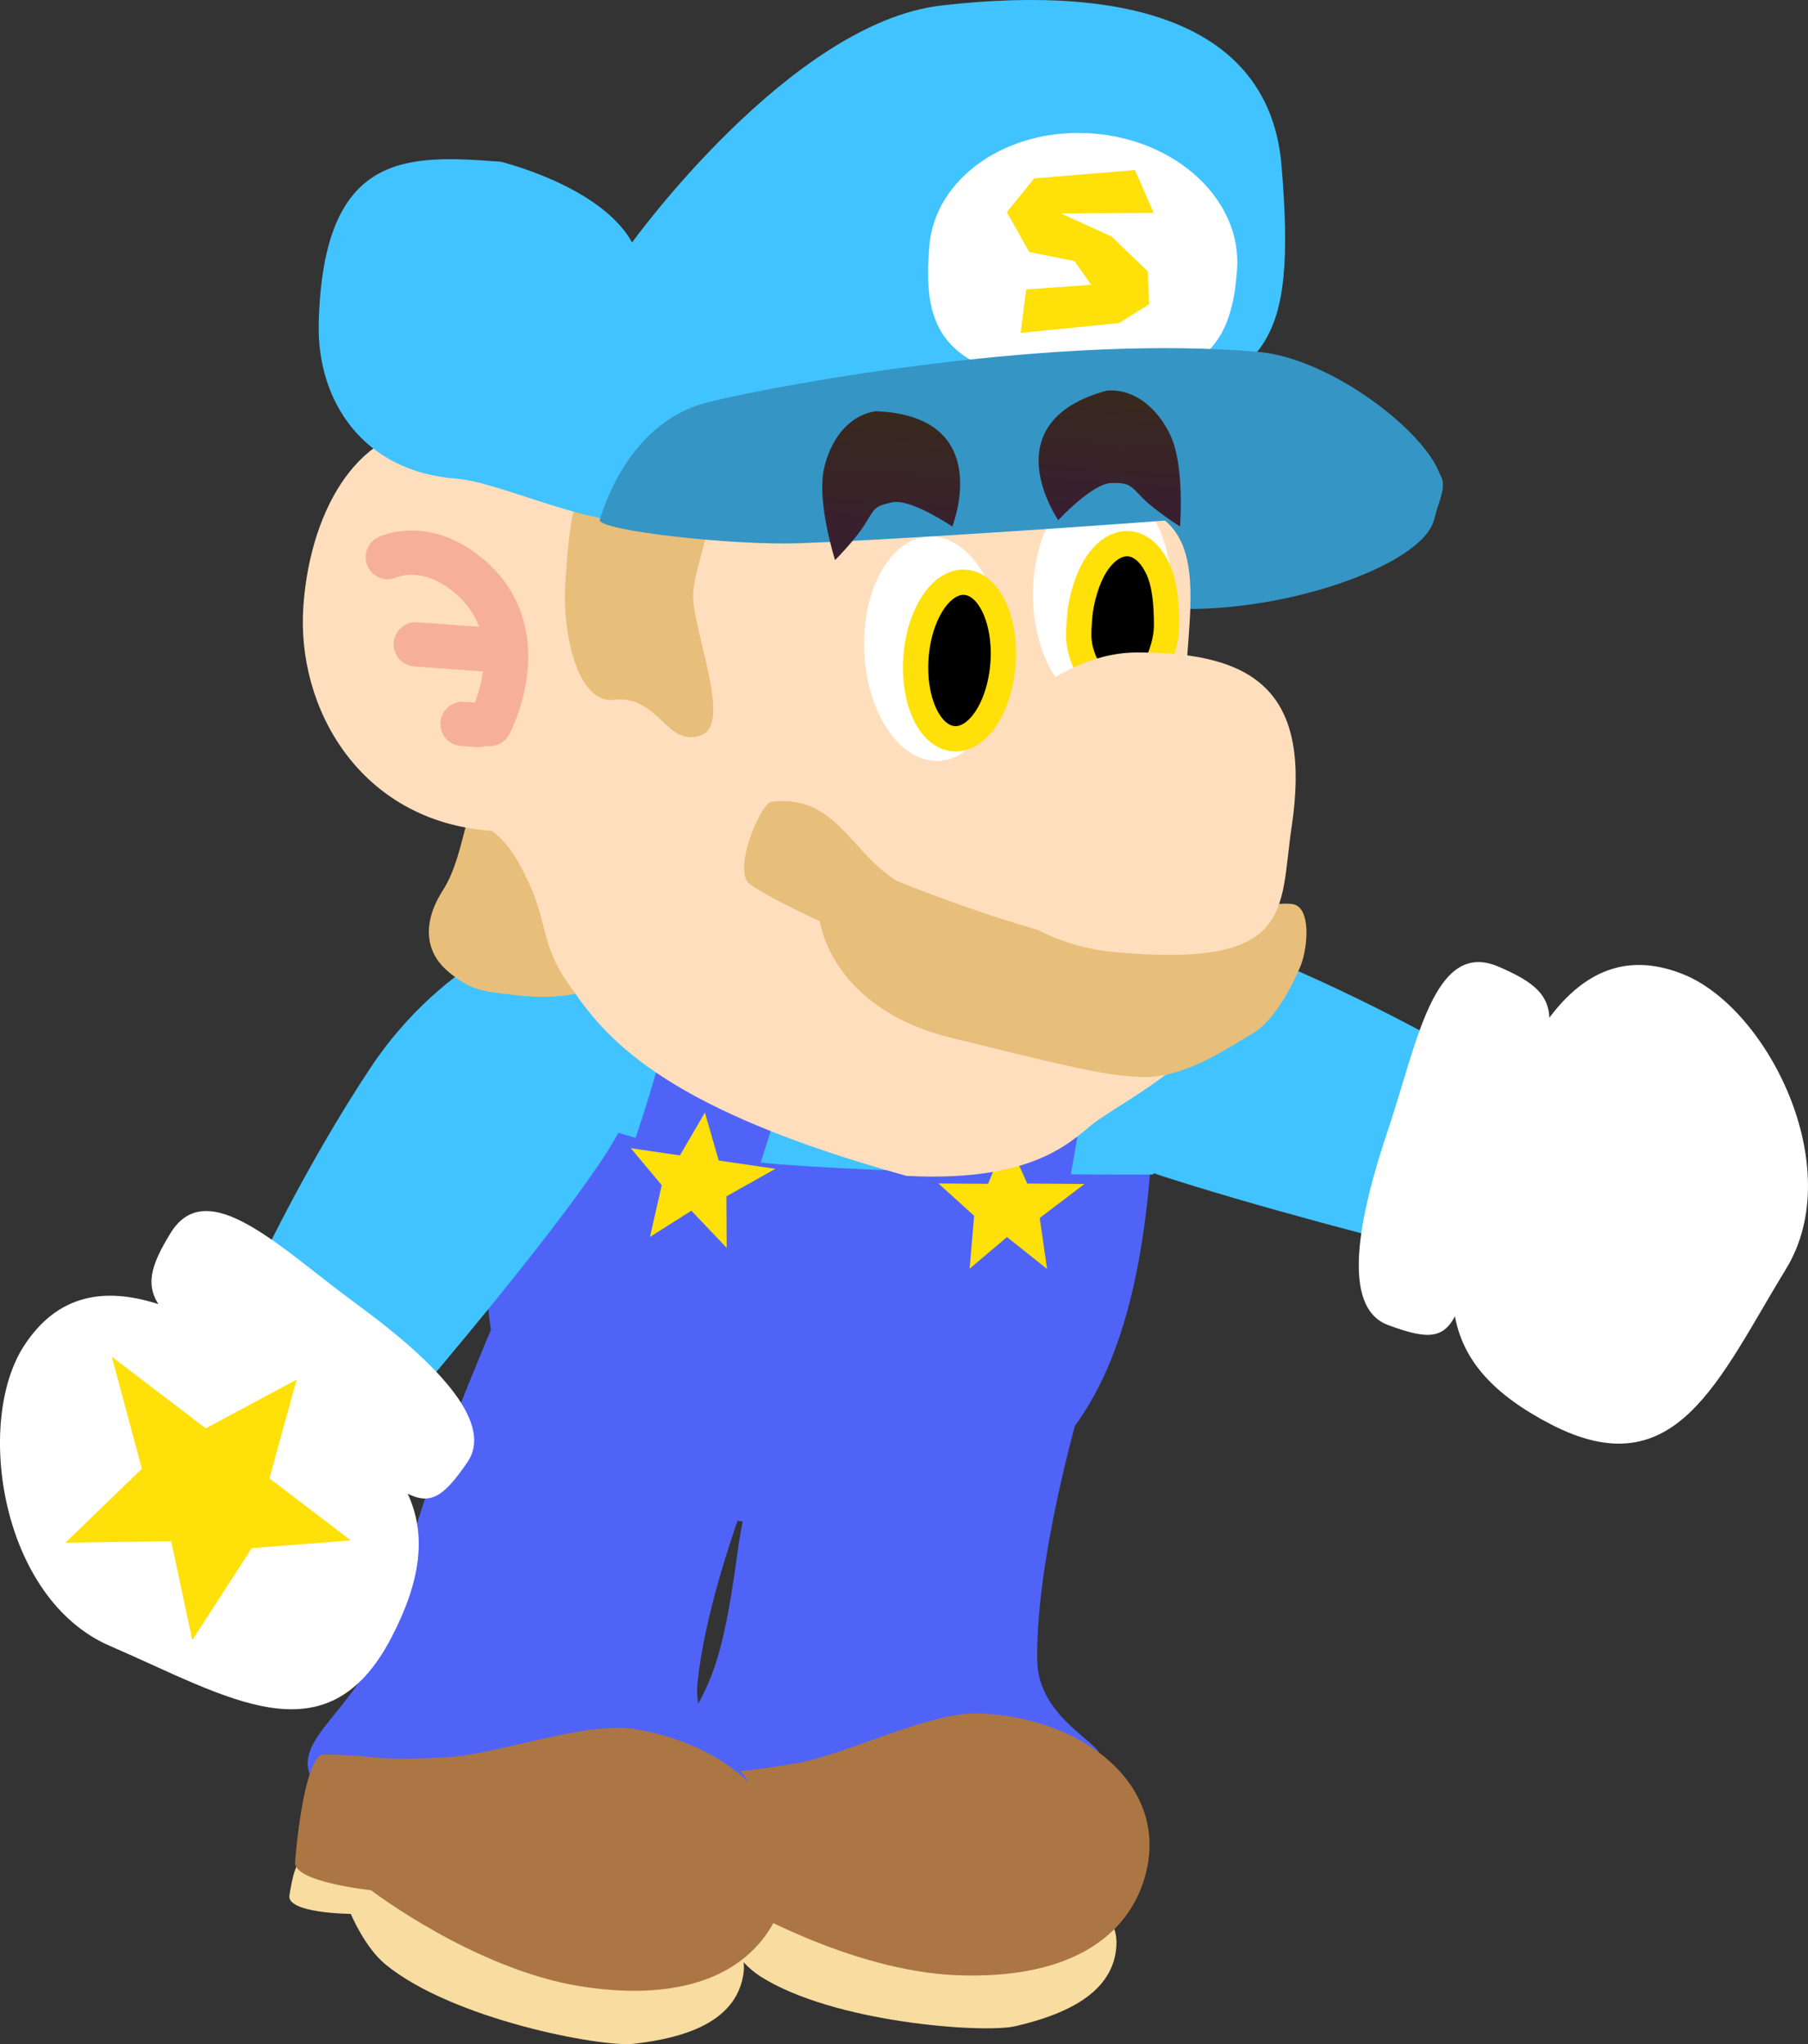 <svg version="1.1" xmlns="http://www.w3.org/2000/svg" xmlns:xlink="http://www.w3.org/1999/xlink" width="142.933" height="161.581" viewBox="0,0,142.933,161.581"><rect x="0" y="0" width="142.933" height="161.581" fill="#333333" stroke="none"/><defs><linearGradient x1="247.04" y1="138.836" x2="246.162" y2="150.785" gradientUnits="userSpaceOnUse" id="color-1"><stop offset="0" stop-color="#38291e"/><stop offset="1" stop-color="#381e32"/></linearGradient><linearGradient x1="264.454" y1="137.104" x2="263.682" y2="147.62" gradientUnits="userSpaceOnUse" id="color-2"><stop offset="0" stop-color="#38291e"/><stop offset="1" stop-color="#381e32"/></linearGradient></defs><g transform="translate(-176.165,-106.22)"><g data-paper-data="{&quot;isPaintingLayer&quot;:true}" fill-rule="nonzero" stroke-linejoin="miter" stroke-miterlimit="10" stroke-dasharray="" stroke-dashoffset="0" style="mix-blend-mode: normal"><g data-paper-data="{&quot;origRot&quot;:0}" stroke="none" stroke-width="0" stroke-linecap="butt"><g data-paper-data="{&quot;origPos&quot;:null,&quot;index&quot;:null,&quot;origRot&quot;:0}"><path d="M252.609,183.72c1.922,-4.956 12.436,-6.198 21.512,-2.678c9.075,3.52 17.176,8.221 17.176,8.221l-5.598,14.939c0,0 -14.865,-3.768 -22.165,-6.599c-9.075,-3.52 -12.848,-8.927 -10.925,-13.883z" data-paper-data="{&quot;origRot&quot;:0,&quot;origPos&quot;:null}" fill="#41c3ff"/><g data-paper-data="{&quot;origPos&quot;:null}" fill="#ffffff"><path d="M292.885,199.29c2.991,-8.9 7.184,-19.745 16.365,-16.05c6.66,2.681 13.009,15.274 8.112,23.284c-5.344,8.741 -8.708,17.391 -18.582,12.289c-9.22,-4.764 -8.885,-10.623 -5.895,-19.523z" data-paper-data="{&quot;origRot&quot;:0,&quot;origPos&quot;:null}"/><path d="M285.879,195.588c2.318,-6.868 3.623,-15.156 8.75,-12.958c5.736,2.459 4.78,4.128 0.715,15.258c-4.631,12.679 -3.03,15.46 -9.448,13.07c-3.748,-1.395 -2.335,-8.502 -0.017,-15.37z" data-paper-data="{&quot;origRot&quot;:0,&quot;origPos&quot;:null}"/></g></g></g><g data-paper-data="{&quot;origRot&quot;:0}" stroke="none" stroke-width="0" stroke-linecap="butt"><path d="M258.162,237.465c0.066,4.569 5.15,6.563 4.948,7.581c-0.816,4.118 -2.903,6.958 -9.85,8.631c-8.606,2.072 -15.268,1.237 -22.714,-3.549c-5.072,-3.26 -0.398,-5.711 1.806,-11.322c0.791,-2.014 1.424,-4.663 2.142,-10.052c0.898,-6.737 6.525,-24.853 6.525,-24.853c0,0 7.329,0.234 12.301,1.357c3.924,0.886 10.453,4.788 10.453,4.788c0,0 -5.763,16.86 -5.611,27.421z" data-paper-data="{&quot;origPos&quot;:null}" fill="#5063f7"/><path d="M264.427,259.933c-0.157,3.895 -4.195,5.571 -7.993,6.452c-2.489,0.578 -14.412,-0.253 -20.196,-3.962c-1.796,-1.151 -3.19,-3.657 -3.19,-3.657c0,0 -5.063,0.556 -4.99,-0.899c0.058,-1.155 0.108,-3.124 1.252,-3.678c4.923,-2.387 16.339,-1.92 21.806,-1.699c7.505,0.303 13.464,3.635 13.311,7.443z" data-paper-data="{&quot;origPos&quot;:null}" fill="#f8dca0"/><path d="M266.507,255.116c-1.549,4.504 -6.244,7.579 -14.729,7.237c-8.484,-0.343 -17.362,-5.63 -17.362,-5.63c0,0 -6.155,0.075 -6.216,-1.506c-0.126,-3.272 0.031,-8.597 1.272,-8.721c4.584,-0.458 3.698,0.124 9.709,-0.91c3.892,-0.669 10.487,-4.086 14.433,-3.927c8.484,0.343 15.444,6.039 12.893,13.456z" data-paper-data="{&quot;origPos&quot;:null}" fill="#ab7644"/></g><g data-paper-data="{&quot;origRot&quot;:0}" stroke="none" stroke-width="0" stroke-linecap="butt"><path d="M231.306,239.25c-0.463,4.546 4.357,7.114 4.039,8.102c-1.287,3.996 -3.687,6.576 -10.782,7.435c-8.788,1.064 -15.308,-0.536 -22.152,-6.151c-4.661,-3.824 0.264,-5.718 3.103,-11.037c1.018,-1.909 1.953,-4.468 3.289,-9.737c1.67,-6.589 9.353,-23.933 9.353,-23.933c0,0 7.253,1.08 12.062,2.769c3.795,1.333 9.83,5.963 9.83,5.963c0,0 -7.673,16.081 -8.742,26.589z" data-paper-data="{&quot;origPos&quot;:null}" fill="#5063f7"/><path d="M234.932,262.291c-0.606,3.851 -4.811,5.048 -8.685,5.485c-2.539,0.286 -14.286,-1.917 -19.602,-6.269c-1.65,-1.351 -2.746,-4.001 -2.746,-4.001c0,0 -5.094,-0.033 -4.853,-1.47c0.191,-1.141 0.469,-3.09 1.669,-3.509c5.166,-1.802 16.451,-0.019 21.856,0.833c7.42,1.168 12.954,5.167 12.361,8.931z" data-paper-data="{&quot;origPos&quot;:null}" fill="#f8dca0"/><path d="M237.555,257.747c-2.06,4.295 -7.079,6.807 -15.467,5.486c-8.388,-1.321 -16.595,-7.599 -16.595,-7.599c0,0 -6.123,-0.636 -6,-2.214c0.253,-3.265 1.024,-8.535 2.272,-8.515c4.606,0.074 3.659,0.55 9.749,0.218c3.943,-0.215 10.889,-2.847 14.79,-2.232c8.388,1.321 14.643,7.784 11.251,14.856z" data-paper-data="{&quot;origPos&quot;:null}" fill="#ab7644"/></g><g data-paper-data="{&quot;origPos&quot;:null,&quot;origRot&quot;:0}"><path d="M267.023,199.63c-1.905,21.091 -10.614,29.436 -31.406,26.955c-21.783,-2.599 -21.678,-15.227 -20.576,-25.329c1.195,-10.959 1.247,-20.033 10.46,-26.087c6.864,-4.51 13.439,-1.335 21.604,-0.445c15.098,1.646 21.786,4.231 19.918,24.905z" data-paper-data="{&quot;origPos&quot;:null}" fill="#5063f7" stroke="none" stroke-width="0" stroke-linecap="butt"/><path d="M267.336,199.061c0,0 -17.359,0.119 -29.487,-0.8c-11.124,-0.844 -21.9,-5.808 -21.9,-5.808c0,0 0.514,-13.821 9.02,-18.29c5.565,-2.924 11.52,-3.431 19.03,-2.794c7.51,0.637 15.404,3.831 18.842,7.297c8.12,8.187 4.494,20.395 4.494,20.395z" data-paper-data="{&quot;origPos&quot;:null}" fill="#41c3ff" stroke="none" stroke-width="0" stroke-linecap="butt"/><path d="M255.813,176.571c0,0 1.386,7.032 1.37,11.167c-0.021,5.312 -2.225,15.056 -2.225,15.056" data-paper-data="{&quot;origPos&quot;:null,&quot;origRot&quot;:0}" fill="none" stroke="#5063f7" stroke-width="10" stroke-linecap="round"/><path d="M234.377,174.746c0,0 0.468,7.152 -0.082,11.251c-0.706,5.265 -4.149,14.643 -4.149,14.643" data-paper-data="{&quot;origPos&quot;:null}" fill="none" stroke="#5063f7" stroke-width="10" stroke-linecap="round"/><path d="M227.551,203.992l0.927,-4.089l-2.44,-2.919l3.878,0.568l1.975,-3.388l1.097,3.793l4.476,0.655l-3.872,2.175l0.02,4.071l-2.789,-2.935z" data-paper-data="{&quot;origPos&quot;:null,&quot;origRot&quot;:0}" fill="#ffe008" stroke="none" stroke-width="NaN" stroke-linecap="butt"/><path d="M252.82,206.504l0.356,-4.178l-2.819,-2.556l3.919,0.029l1.491,-3.627l1.608,3.606l4.523,0.033l-3.536,2.687l0.58,4.03l-3.166,-2.523z" data-paper-data="{&quot;origPos&quot;:null,&quot;origRot&quot;:0}" fill="#ffe008" stroke="none" stroke-width="NaN" stroke-linecap="butt"/></g><g data-paper-data="{&quot;origRot&quot;:0,&quot;index&quot;:null}" stroke="none" stroke-linecap="butt"><g data-paper-data="{&quot;origPos&quot;:null,&quot;index&quot;:null,&quot;origRot&quot;:0}" stroke-width="0"><path d="M224.611,180.357c4.428,2.941 4.462,9.534 -0.924,17.642c-4.332,6.521 -14.306,18.17 -14.306,18.17l-13.186,-8.979c0,0 3.909,-8.512 9.295,-16.62c5.386,-8.108 14.693,-13.154 19.121,-10.213z" data-paper-data="{&quot;origRot&quot;:0,&quot;origPos&quot;:null}" fill="#41c3ff"/><g data-paper-data="{&quot;origPos&quot;:null}" fill="#ffffff"><path d="M207.116,235.649c-5.127,9.861 -12.862,4.734 -22.268,0.672c-8.619,-3.722 -10.692,-17.672 -6.795,-23.702c5.372,-8.312 15.051,-1.868 22.625,3.68c7.574,5.548 11.225,10.143 6.438,19.351z" data-paper-data="{&quot;origRot&quot;:0,&quot;origPos&quot;:null}"/><path d="M204.268,209.235c5.853,4.276 11.105,9.268 8.847,12.569c-3.866,5.652 -4.162,2.457 -15.255,-5.233c-9.738,-6.751 -11.48,-7.564 -8.212,-12.88c2.922,-4.752 8.766,1.268 14.62,5.544z" data-paper-data="{&quot;origRot&quot;:0,&quot;origPos&quot;:null}"/></g></g><path d="M189.7,228.048l-8.36,0.117l6.04,-5.847l-2.377,-8.856l7.427,5.664l7.184,-3.855l-2.151,7.806l6.436,4.907l-7.833,0.61l-4.7,7.271z" data-paper-data="{&quot;origPos&quot;:null,&quot;origRot&quot;:0}" fill="#ffe008" stroke-width="NaN"/></g><g><path d="M289.559,147.232c-0.844,3.742 -12.488,7.706 -21.374,7.053c-7.16,-0.526 -4.891,-7.132 -4.624,-10.768c0.267,-3.635 14.241,-1.812 21.402,-1.286c7.16,0.526 5.143,2.578 4.596,5z" data-paper-data="{&quot;origPos&quot;:null}" fill="#3595c5" stroke="none" stroke-width="0" stroke-linecap="butt"/><path d="M211.573,182.998c-1.778,-1.502 -2.07,-3.799 -0.386,-6.421c1.954,-3.042 1.68,-8.117 3.458,-6.615c0,0 7.139,1.549 7.483,4.476c0,0 2.43,8.557 1.086,9.799c0,0 -1.874,1.188 -6.491,0.629c-2.501,-0.303 -3.373,-0.365 -5.151,-1.867z" data-paper-data="{&quot;origRot&quot;:0,&quot;origPos&quot;:null}" fill="#e7be7a" stroke="none" stroke-width="0" stroke-linecap="butt"/><path d="M221.159,144.498c4.229,1.32 37.302,0.565 43.056,1.311c8.514,1.103 5.584,8.646 5.56,17.231c-0.027,9.871 6.493,14.846 2.376,23.817c-1.587,3.459 -6.009,5.757 -9.163,7.887c-1.789,1.208 -4.39,4.992 -15.165,4.424c-18.59,-5.145 -23.479,-10.472 -26.357,-14.667c-3.001,-4.022 -1.543,-5.159 -4.358,-10.186c-0.863,-1.541 -1.956,-2.409 -2.15,-2.424c-10.343,-0.76 -15.401,-9.721 -14.808,-17.799c0.593,-8.078 4.765,-14.356 10.549,-13.931c5.783,0.425 8.99,3.878 10.46,4.337z" data-paper-data="{&quot;origPos&quot;:null}" fill="#ffdebd" stroke="none" stroke-width="0" stroke-linecap="butt"/><path d="M268.831,153.22c-0.007,4.902 -2.474,8.872 -5.512,8.868c-3.038,-0.004 -5.495,-3.981 -5.488,-8.882c0.007,-4.902 2.474,-8.872 5.512,-8.868c3.038,0.004 5.495,3.981 5.488,8.882z" data-paper-data="{&quot;origPos&quot;:null,&quot;origRot&quot;:0}" fill="#ffffff" stroke="none" stroke-width="0" stroke-linecap="butt"/><path d="M230.968,153.063c-0.191,2.601 3.114,10.28 0.69,11.245c-2.819,1.123 -3.319,-3.185 -7.014,-2.771c-2.744,0.308 -4.095,-5.095 -3.771,-9.502c0.324,-4.406 0.62,-8.676 3.38,-8.575c11.619,0.424 7.038,5.197 6.715,9.603z" data-paper-data="{&quot;origPos&quot;:null}" fill="#e7be7a" stroke="none" stroke-width="0" stroke-linecap="butt"/><path d="M255.477,157.257c0.213,4.897 -2.075,8.974 -5.109,9.105c-3.035,0.132 -5.667,-3.731 -5.88,-8.628c-0.213,-4.897 2.075,-8.974 5.109,-9.105c3.035,-0.132 5.667,3.731 5.88,8.628z" data-paper-data="{&quot;origPos&quot;:null,&quot;origRot&quot;:0}" fill="#ffffff" stroke="none" stroke-width="0" stroke-linecap="butt"/><path d="M252.472,152.248c0.949,0.07 1.758,0.826 2.299,1.991c0.54,1.165 0.813,2.739 0.687,4.445c-0.125,1.706 -0.625,3.224 -1.329,4.297c-0.705,1.073 -1.616,1.703 -2.566,1.633c-0.949,-0.07 -1.758,-0.826 -2.299,-1.991c-0.54,-1.165 -0.813,-2.739 -0.687,-4.445c0.125,-1.706 0.625,-3.224 1.329,-4.297c0.705,-1.073 1.616,-1.703 2.566,-1.633z" fill="#000000" stroke="#ffe008" stroke-width="2" stroke-linecap="butt"/><path d="M265.403,149.201c0.949,0.07 1.758,0.826 2.299,1.991c0.54,1.165 0.685,2.683 0.687,4.445c0.004,2.914 -2.567,6.315 -3.302,6.509c-1.272,0.167 -2.08,-1.434 -2.96,-3.159c-0.88,-1.725 -0.687,-2.803 -0.619,-3.856c0.097,-1.498 0.625,-3.224 1.329,-4.297c0.705,-1.073 1.616,-1.703 2.566,-1.633z" fill="#000000" stroke="#ffe008" stroke-width="2" stroke-linecap="round"/><path d="M277.47,119.246c1.296,15.08 -1.648,15.716 -10.006,19.899c-12.179,6.096 -27.338,3.567 -40.198,8.051c-3.377,1.177 -11.465,-2.88 -15.031,-3.142c-7.294,-0.536 -11.027,-6.051 -10.873,-12.283c0.341,-13.745 7.089,-13.303 14.384,-12.768c0,0 7.93,1.92 10.39,6.383c0,0 12.502,-17.35 24.439,-18.73c15.366,-1.777 25.965,1.76 26.896,12.589z" data-paper-data="{&quot;origPos&quot;:null}" fill="#41c3ff" stroke="none" stroke-width="0" stroke-linecap="butt"/><path d="M273.96,127.536c-0.4,5.453 -2.161,9.448 -12.892,8.98c-11.329,-0.494 -11.843,-5.314 -11.442,-10.767c0.4,-5.453 6.173,-9.473 12.892,-8.98c6.72,0.493 11.843,5.314 11.442,10.767z" data-paper-data="{&quot;origPos&quot;:null}" fill="#ffffff" stroke="none" stroke-width="0" stroke-linecap="butt"/><path d="M290.112,145.167c-0.262,0.842 -39.713,3.601 -50.729,3.995c-5.354,0.192 -16.068,-1.021 -15.806,-1.863c0.97,-3.111 3.401,-8.017 8.604,-9.295c6.287,-1.544 27.762,-5.361 43.509,-3.962c6.437,0.572 15.392,8.014 14.422,11.125z" data-paper-data="{&quot;origPos&quot;:null}" fill="#3595c5" stroke="none" stroke-width="0" stroke-linecap="butt"/><path d="M256.851,132.537l0.441,-3.436l5.138,-0.37l-1.318,-1.871l-3.583,-0.719l-1.767,-3.152l2.157,-2.668l7.969,-0.658l1.488,3.389l-7.347,0.034l4.009,1.829l2.87,2.756l0.099,2.601l-2.364,1.479z" data-paper-data="{&quot;origPos&quot;:null,&quot;origRot&quot;:0}" fill="#ffe008" stroke="none" stroke-width="0" stroke-linecap="butt"/><path d="M266.596,191.355c-3.223,-0.034 -7.772,-1.297 -15.164,-3.082c-9.585,-2.315 -10.461,-9.237 -10.461,-9.237c0,0 -3.539,-1.596 -5.478,-2.884c-1.518,-1.008 0.801,-6.458 1.665,-6.558c5.03,-0.585 6.187,3.896 9.848,6.234c0,0 12.439,5.132 18.42,5.231c0,0 9.943,-3.793 12.908,-3.377c1.471,0.206 1.253,3.304 0.672,4.834c0,0 -1.6,4.094 -3.828,5.406c-2.227,1.312 -5.359,3.468 -8.582,3.434z" data-paper-data="{&quot;origPos&quot;:null}" fill="#e7be7a" stroke="none" stroke-width="0" stroke-linecap="butt"/><path d="M278.274,171.606c-0.983,6.564 0.31,11.178 -14.011,9.875c-6.6,-0.6 -12.653,-5.198 -12.224,-11.05c0.43,-5.852 7.336,-12.607 13.963,-12.636c9.656,-0.043 13.845,3.31 12.271,13.811z" data-paper-data="{&quot;origPos&quot;:null}" fill="#ffdebd" stroke="none" stroke-width="0" stroke-linecap="butt"/><g data-paper-data="{&quot;origPos&quot;:null}" fill="none" stroke="#f6b09a" stroke-width="3.5" stroke-linecap="round"><path d="M206.822,150.259c0,0 3.082,-1.508 6.649,1.691c5.116,4.588 1.406,11.506 1.406,11.506" data-paper-data="{&quot;origPos&quot;:null}"/><path d="M215.021,157.593l-5.984,-0.439" data-paper-data="{&quot;origPos&quot;:null}"/><path d="M212.73,163.441l1.282,0.094" data-paper-data="{&quot;origPos&quot;:null}"/></g><path d="M246.652,145.933c-1.402,0.308 -1.351,0.507 -2.11,1.726c-0.783,1.257 -2.36,2.834 -2.36,2.834c0,0 -1.189,-3.724 -0.992,-6.409c0.134,-1.823 1.358,-4.928 4.215,-5.359c9.529,0.378 6.042,9.118 6.042,9.118c0,0 -3.32,-2.272 -4.795,-1.909z" data-paper-data="{&quot;origPos&quot;:null}" fill="url(#color-1)" stroke="none" stroke-width="0" stroke-linecap="butt"/><path d="M264.072,144.399c-1.519,-0.022 -4.243,2.939 -4.243,2.939c0,0 -5.363,-7.732 3.837,-10.243c2.881,-0.223 4.772,2.528 5.312,4.274c0.796,2.572 0.475,6.468 0.475,6.468c0,0 -1.892,-1.182 -2.937,-2.231c-1.014,-1.017 -1.009,-1.222 -2.444,-1.207z" data-paper-data="{&quot;origPos&quot;:null,&quot;index&quot;:null,&quot;origRot&quot;:0}" fill="url(#color-2)" stroke="none" stroke-width="0" stroke-linecap="butt"/></g></g></g></svg>